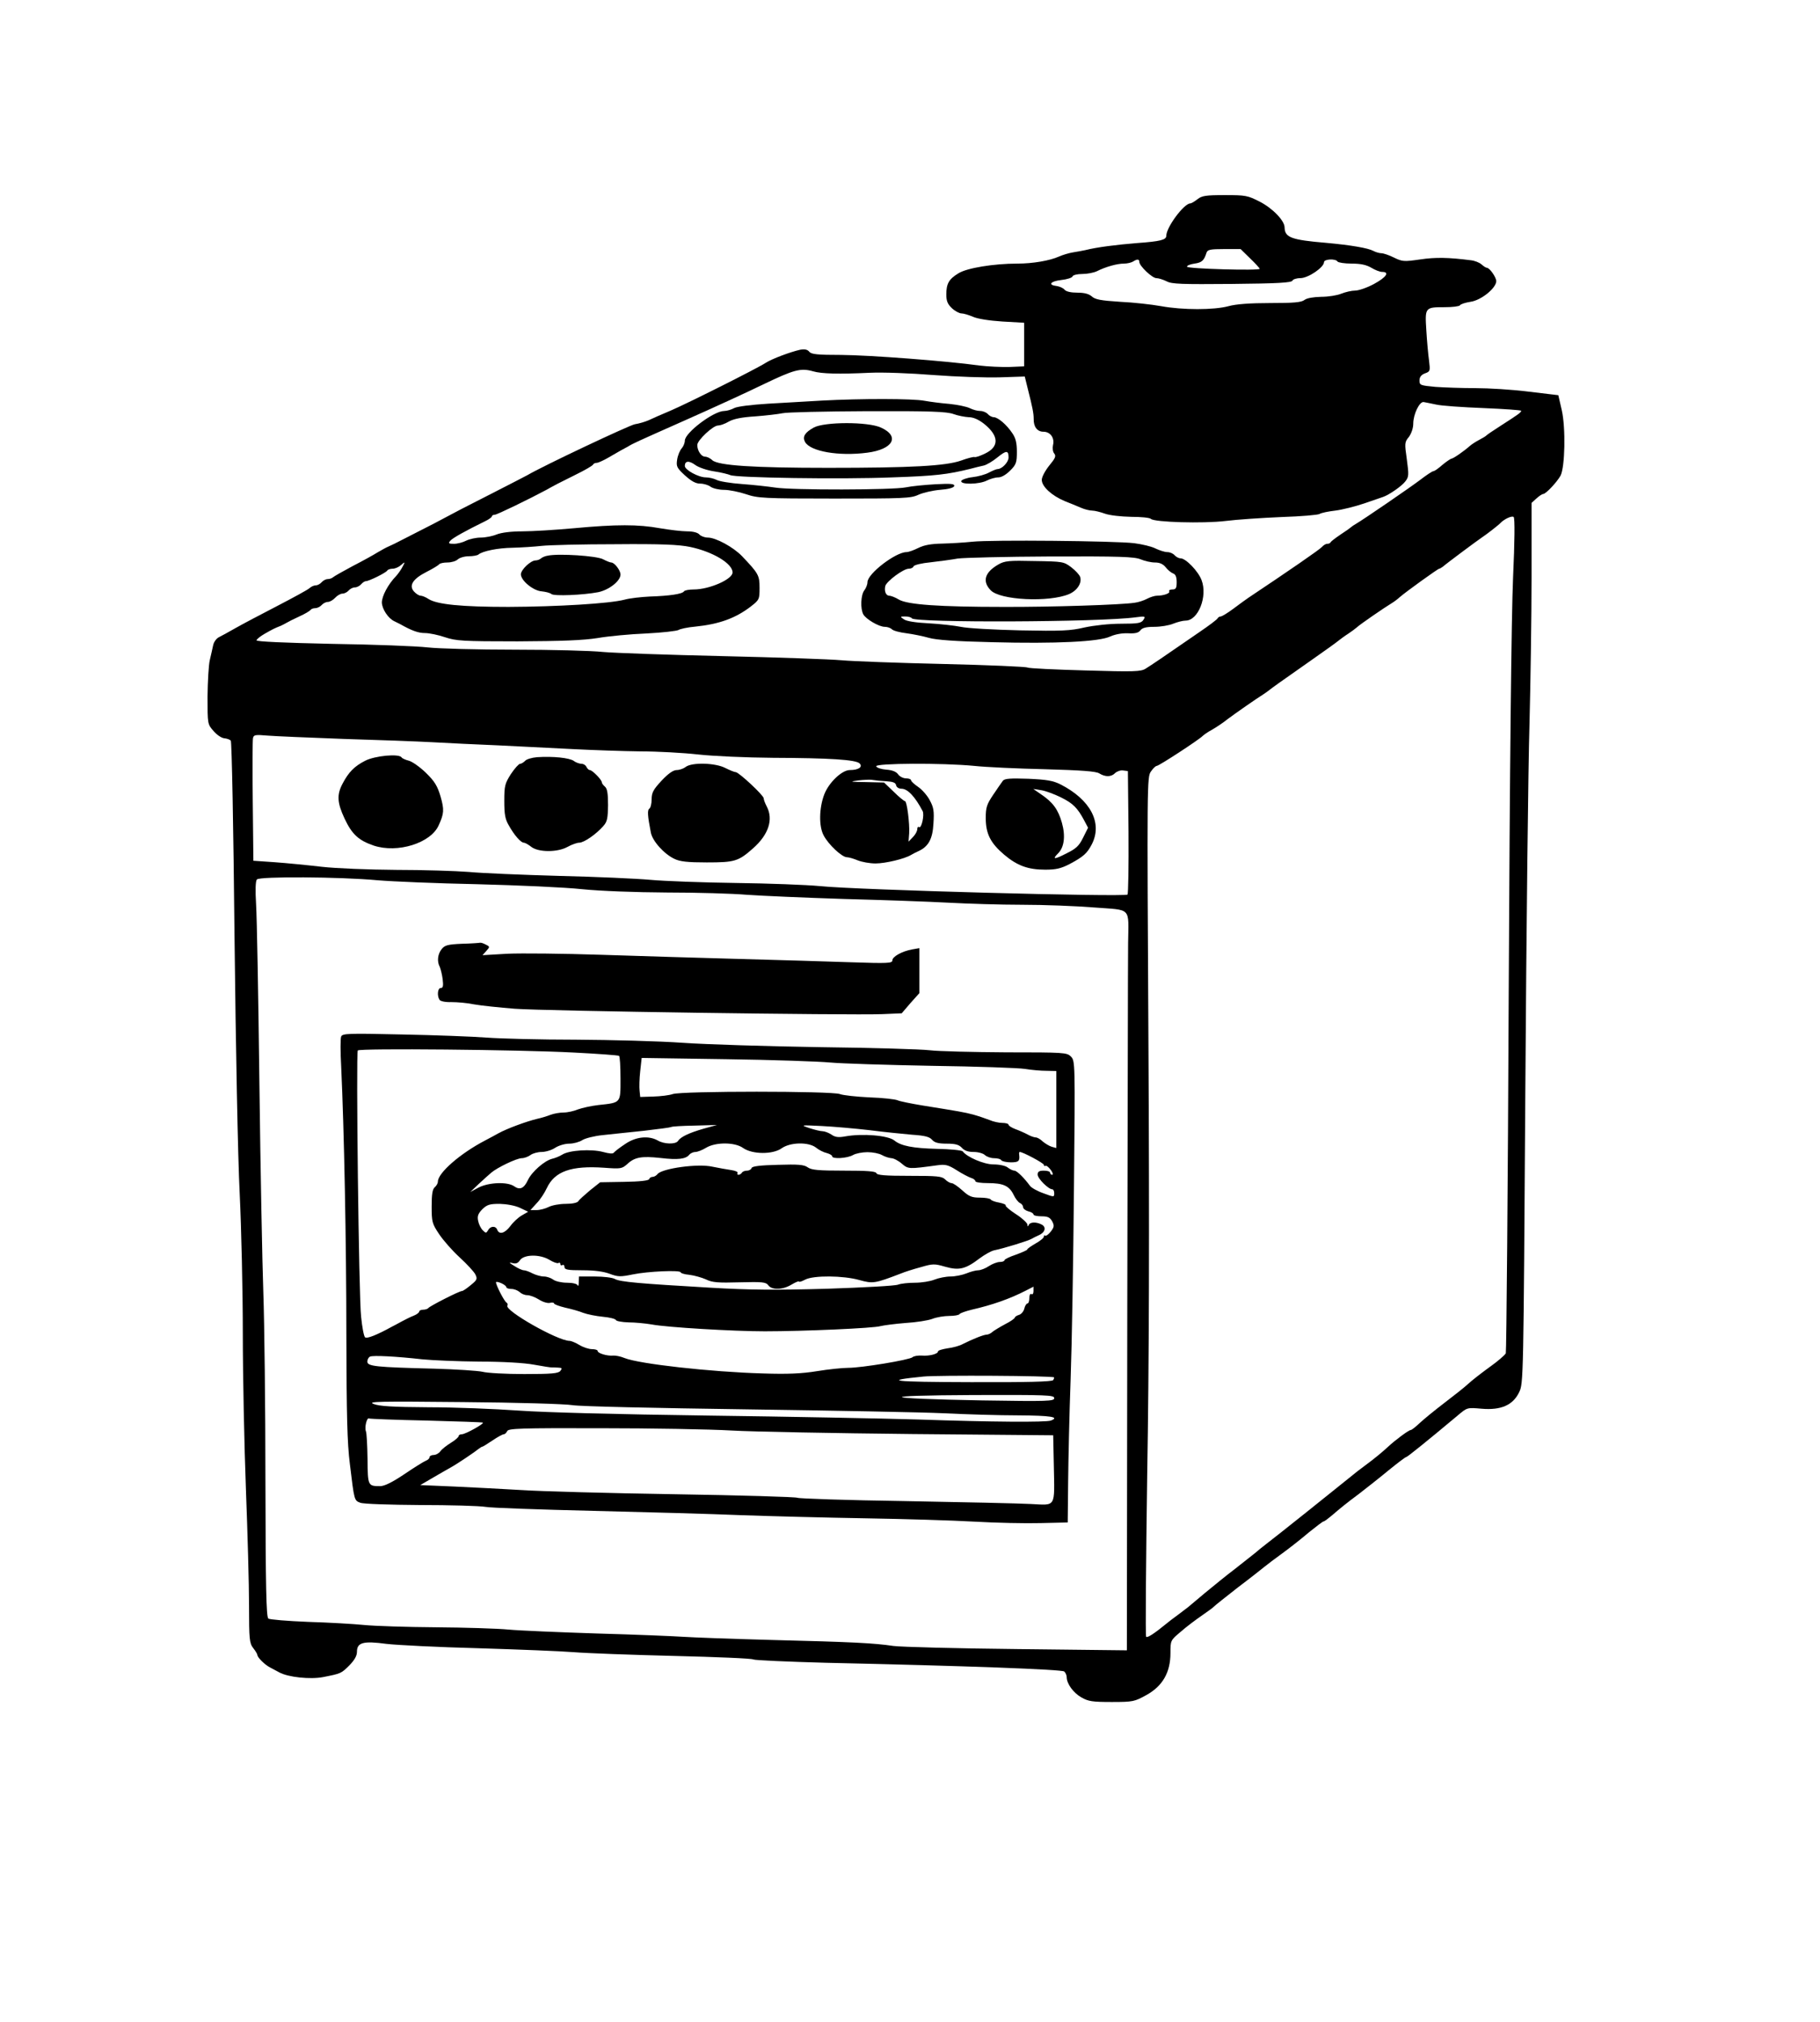 <?xml version="1.0" standalone="no"?>
<!DOCTYPE svg PUBLIC "-//W3C//DTD SVG 20010904//EN"
 "http://www.w3.org/TR/2001/REC-SVG-20010904/DTD/svg10.dtd">
<svg version="1.0" xmlns="http://www.w3.org/2000/svg"
 width="877pt" height="974pt" viewBox="0 0 877 974"
 preserveAspectRatio="xMidYMid meet">
<g transform="translate(0,974) scale(0.1,-0.1)"
fill="#000000" stroke="none">
<path d="M5770 8780 c-14 -11 -29 -20 -35 -20 -31 -2 -115 -115 -115 -156 0
-20 -30 -27 -140 -35 -100 -8 -195 -20 -250 -34 -14 -3 -41 -8 -60 -11 -19 -3
-49 -12 -67 -20 -45 -20 -126 -34 -201 -34 -113 0 -243 -21 -284 -47 -46 -28
-58 -50 -58 -102 0 -31 6 -46 27 -66 15 -14 36 -25 46 -25 10 0 34 -7 55 -16
22 -10 79 -19 142 -23 l105 -6 0 -105 0 -105 -71 -3 c-38 -1 -104 2 -145 7
-157 22 -530 50 -665 51 -115 0 -144 3 -154 15 -9 11 -22 14 -44 10 -46 -10
-137 -44 -166 -63 -43 -28 -382 -198 -460 -231 -41 -17 -88 -38 -105 -46 -16
-7 -46 -16 -66 -19 -27 -5 -439 -199 -519 -246 -8 -4 -82 -43 -165 -85 -169
-86 -172 -88 -200 -103 -11 -6 -49 -26 -85 -45 -36 -18 -96 -49 -135 -69 -38
-20 -77 -39 -85 -42 -8 -3 -31 -16 -50 -27 -19 -12 -73 -42 -120 -66 -47 -25
-89 -49 -95 -54 -5 -5 -17 -9 -26 -9 -9 0 -22 -7 -29 -15 -7 -8 -19 -15 -28
-15 -8 0 -23 -6 -31 -14 -9 -8 -79 -46 -156 -86 -77 -40 -167 -87 -200 -106
-33 -19 -70 -39 -82 -45 -11 -6 -23 -23 -26 -38 -3 -14 -10 -46 -16 -71 -6
-25 -10 -104 -11 -177 0 -132 0 -132 29 -165 16 -19 39 -34 52 -35 12 -1 26
-6 31 -11 5 -5 13 -426 18 -943 6 -535 16 -1064 25 -1239 8 -168 15 -471 15
-675 0 -203 7 -541 15 -750 8 -209 15 -461 15 -560 0 -163 2 -182 20 -205 11
-14 20 -29 20 -33 0 -12 36 -48 62 -61 13 -7 32 -17 43 -23 43 -24 151 -35
212 -23 86 17 87 17 127 57 24 25 36 45 36 65 0 45 31 53 142 38 51 -6 251
-16 443 -21 193 -6 400 -14 460 -19 61 -5 277 -13 481 -18 204 -5 376 -12 384
-17 7 -4 164 -11 349 -16 681 -15 1136 -32 1149 -42 6 -5 12 -18 12 -27 0 -32
32 -76 71 -98 33 -19 53 -22 146 -22 104 0 110 2 168 34 77 43 115 108 115
202 0 60 0 61 49 102 27 24 74 59 103 79 29 20 55 39 58 43 3 4 55 45 115 92
61 46 119 92 130 101 11 9 49 38 85 64 36 26 94 72 128 101 35 28 66 52 70 52
4 0 21 13 39 28 47 40 62 53 133 106 36 28 100 78 142 113 43 35 80 63 84 63
5 0 102 78 250 202 44 37 44 37 113 31 94 -8 151 17 181 79 21 43 21 54 30
1453 5 776 14 1570 20 1765 5 195 10 515 10 711 l0 356 23 21 c13 12 28 22 33
22 13 0 68 59 84 89 21 42 25 227 6 313 l-17 74 -142 17 c-78 10 -194 17 -258
17 -64 0 -150 3 -192 6 -73 7 -77 8 -77 31 0 16 8 27 26 34 26 9 26 12 20 62
-4 28 -10 94 -13 145 -7 111 -7 112 89 112 37 0 69 4 73 9 3 6 26 13 51 17 51
7 124 66 124 100 -1 19 -32 64 -46 64 -4 0 -15 7 -25 16 -10 9 -33 18 -51 20
-109 14 -171 15 -245 4 -77 -11 -85 -11 -126 9 -24 12 -51 21 -61 21 -9 0 -27
5 -38 11 -26 14 -108 28 -228 39 -168 14 -199 26 -200 74 0 33 -58 93 -121
125 -57 29 -67 31 -167 31 -91 0 -111 -3 -132 -20z m254 -285 c25 -24 46 -47
46 -50 0 -10 -350 0 -350 10 -1 6 16 12 36 15 36 5 46 15 58 53 5 14 18 17 85
17 l79 0 46 -45z m-534 -17 c0 -19 62 -78 82 -78 11 0 32 -7 49 -15 25 -14 73
-15 316 -13 218 2 287 6 291 16 2 6 19 12 38 12 38 0 114 52 114 77 0 15 56
18 65 3 3 -5 34 -10 68 -10 44 0 71 -6 95 -20 18 -11 41 -20 52 -20 38 0 20
-26 -39 -58 -33 -18 -74 -32 -91 -32 -17 0 -47 -7 -67 -15 -19 -8 -63 -15 -97
-15 -38 -1 -68 -6 -80 -15 -15 -12 -53 -15 -165 -15 -97 0 -165 -5 -201 -15
-70 -19 -221 -19 -325 0 -44 8 -133 18 -197 21 -94 6 -121 11 -137 26 -14 12
-35 18 -69 18 -31 0 -54 5 -62 14 -6 8 -24 16 -38 18 -44 5 -31 23 22 29 28 3
52 11 54 17 2 7 23 12 47 12 24 0 56 6 72 14 42 21 96 36 129 36 16 0 36 5 44
10 20 13 30 12 30 -2z m-1572 -527 c41 -12 125 -14 272 -7 67 3 196 -2 310
-11 107 -8 250 -13 317 -11 l121 4 15 -61 c22 -86 28 -117 28 -143 -1 -38 17
-62 47 -62 33 0 55 -30 46 -65 -3 -14 -1 -32 6 -40 10 -12 5 -23 -24 -58 -20
-25 -36 -55 -36 -69 0 -32 48 -76 110 -102 25 -10 60 -24 78 -32 18 -8 43 -14
55 -14 12 0 40 -7 62 -15 23 -8 77 -14 126 -15 47 0 89 -4 95 -10 16 -16 251
-23 359 -10 55 7 177 15 270 19 94 3 176 10 184 15 7 5 41 12 75 16 33 4 97
20 141 35 44 15 85 29 90 31 29 10 91 53 107 75 17 22 17 31 7 106 -11 77 -11
83 10 108 12 17 21 42 21 64 0 45 30 107 50 104 8 -1 35 -7 60 -12 25 -6 127
-13 228 -17 100 -4 182 -10 182 -13 0 -8 -13 -17 -100 -73 -36 -23 -67 -44
-70 -48 -3 -3 -17 -11 -32 -19 -15 -8 -36 -21 -46 -30 -28 -25 -80 -61 -89
-61 -4 -1 -24 -14 -43 -30 -19 -17 -38 -30 -43 -30 -5 0 -34 -19 -65 -43 -52
-39 -269 -188 -310 -212 -9 -5 -19 -12 -22 -15 -3 -3 -25 -19 -50 -35 -25 -17
-46 -33 -48 -37 -2 -5 -9 -8 -17 -8 -7 0 -18 -7 -25 -15 -10 -12 -164 -118
-353 -244 -12 -8 -45 -32 -73 -53 -28 -21 -56 -38 -62 -38 -5 0 -12 -4 -14 -8
-1 -5 -41 -35 -88 -67 -175 -121 -233 -160 -259 -176 -23 -15 -54 -16 -292 -9
-146 4 -271 10 -278 14 -7 4 -188 12 -404 17 -216 5 -437 13 -492 18 -55 5
-314 14 -575 20 -261 6 -520 15 -575 20 -55 6 -246 11 -425 11 -179 0 -368 5
-420 11 -52 6 -259 14 -460 17 -233 5 -365 11 -364 17 1 6 19 20 40 32 37 21
46 26 77 38 6 3 19 9 27 14 8 5 36 19 62 31 27 12 50 26 54 31 3 5 13 9 23 9
10 0 24 7 31 15 7 8 20 15 30 15 9 0 25 9 35 20 10 11 26 20 35 20 10 0 23 7
30 15 7 8 20 15 30 15 10 0 23 7 30 15 7 8 17 15 23 15 15 0 96 40 103 51 3 5
15 9 26 9 12 0 30 8 41 18 19 17 20 16 7 -8 -7 -14 -21 -34 -31 -45 -39 -40
-69 -97 -69 -128 1 -31 30 -76 60 -90 8 -4 22 -11 30 -15 55 -31 86 -42 118
-42 20 0 64 -9 96 -20 54 -18 86 -20 350 -20 212 1 317 5 386 16 52 9 158 19
235 22 77 4 147 12 155 17 8 5 44 13 80 16 117 12 195 41 268 97 41 32 42 35
42 90 0 60 -5 69 -84 152 -42 44 -127 90 -165 90 -16 0 -34 7 -41 15 -8 9 -30
15 -59 15 -25 0 -84 7 -131 15 -105 19 -209 19 -415 0 -88 -8 -200 -15 -248
-15 -55 0 -101 -6 -124 -15 -19 -8 -54 -15 -77 -15 -22 0 -54 -7 -70 -15 -15
-8 -42 -15 -58 -15 -26 0 -29 2 -18 15 11 13 76 49 168 94 17 8 32 19 32 23 0
4 6 8 14 8 11 0 169 77 249 120 39 22 56 31 137 71 47 23 87 46 88 51 2 4 9 8
17 8 7 0 32 11 56 25 24 14 51 29 59 34 8 4 24 13 35 19 28 17 33 19 285 131
124 55 290 131 370 170 146 70 178 79 238 62z m3373 -993 c-8 -179 -16 -916
-21 -2003 -4 -946 -11 -1727 -14 -1735 -4 -8 -39 -39 -79 -67 -40 -29 -86 -65
-102 -80 -17 -16 -69 -57 -115 -92 -47 -36 -101 -80 -120 -98 -19 -18 -38 -33
-43 -33 -9 0 -75 -49 -108 -80 -28 -26 -68 -59 -109 -89 -21 -15 -58 -44 -82
-64 -54 -44 -354 -284 -398 -317 -18 -14 -42 -33 -53 -43 -11 -9 -54 -43 -95
-75 -41 -31 -106 -84 -146 -117 -39 -33 -75 -63 -81 -68 -5 -4 -28 -21 -50
-38 -22 -16 -47 -35 -55 -42 -56 -46 -91 -69 -97 -63 -4 4 -1 354 5 779 9 531
11 1177 6 2068 -7 1267 -7 1296 12 1322 10 15 23 27 28 27 11 0 205 127 221
144 6 6 26 20 45 30 19 11 53 33 75 51 39 29 139 99 173 120 9 6 22 15 28 20
15 12 54 40 204 145 63 44 123 87 132 95 9 7 29 22 45 32 15 10 34 24 42 31
13 13 134 96 169 117 10 6 26 18 37 28 27 24 184 137 190 137 3 0 11 5 18 10
18 16 162 123 187 140 23 15 81 60 90 70 18 19 56 37 64 29 6 -5 5 -118 -3
-291z m-3966 147 c110 -23 205 -80 205 -123 0 -33 -112 -82 -187 -82 -23 0
-44 -4 -47 -9 -8 -13 -71 -22 -164 -25 -42 -2 -97 -8 -122 -15 -71 -19 -325
-34 -560 -35 -228 0 -344 12 -385 38 -13 9 -31 16 -38 16 -8 0 -22 9 -32 20
-26 29 -6 61 61 95 30 15 57 32 60 36 3 5 21 9 40 9 20 0 42 7 50 15 9 8 32
15 53 15 20 0 41 4 46 8 20 17 94 32 166 33 41 1 103 5 139 9 36 4 196 8 355
8 221 2 307 -2 360 -13z m-1670 -925 c165 -5 359 -12 430 -16 72 -4 213 -11
315 -15 102 -5 264 -13 360 -18 96 -5 243 -10 325 -11 83 0 209 -7 280 -15 73
-8 230 -15 360 -16 272 -1 399 -9 417 -27 17 -17 -5 -32 -47 -32 -38 0 -101
-60 -123 -117 -25 -65 -27 -154 -3 -198 23 -44 88 -105 112 -105 9 0 33 -7 52
-15 20 -8 58 -15 86 -15 47 0 140 22 171 41 8 5 24 13 35 18 49 22 69 59 73
133 4 61 1 78 -18 113 -12 23 -38 52 -56 64 -19 13 -34 27 -34 32 0 5 -11 9
-24 9 -14 0 -31 9 -38 19 -9 13 -28 21 -58 23 -24 2 -45 9 -48 16 -5 15 318
17 473 2 55 -6 208 -13 340 -16 178 -5 246 -10 262 -20 29 -18 58 -18 77 2 9
8 26 14 38 12 l23 -3 3 -294 c1 -162 -1 -297 -5 -301 -17 -12 -1301 22 -1483
41 -63 6 -245 13 -405 15 -159 2 -344 9 -410 15 -66 6 -264 15 -440 19 -176 5
-372 13 -435 19 -63 5 -221 10 -350 10 -134 1 -289 7 -360 15 -69 8 -171 18
-227 22 l-102 7 -3 286 c-2 157 -1 294 1 304 3 17 11 18 70 13 36 -3 201 -10
366 -16z m2617 -204 c31 -2 44 -7 46 -19 2 -10 13 -17 26 -17 30 0 66 -39 102
-108 9 -17 -5 -84 -17 -77 -5 4 -9 -1 -9 -10 0 -9 -9 -26 -21 -38 l-21 -22 3
40 c3 48 -11 155 -20 155 -4 0 -29 20 -54 45 l-47 45 -88 2 c-76 1 -81 2 -37
8 28 3 60 5 72 2 12 -2 41 -5 65 -6z m-2452 -477 c69 -6 285 -15 480 -19 195
-5 423 -15 505 -24 91 -9 252 -15 410 -16 143 0 316 -5 385 -11 69 -5 278 -14
465 -20 187 -5 414 -13 505 -18 91 -5 251 -10 355 -10 105 0 261 -6 347 -13
184 -14 166 5 164 -173 -1 -60 -2 -852 -4 -1758 l-2 -1648 -527 6 c-291 3
-559 10 -598 15 -95 14 -192 19 -590 29 -187 5 -376 12 -420 15 -44 3 -231 11
-415 16 -184 6 -378 14 -430 19 -52 5 -210 10 -350 11 -140 1 -295 6 -345 11
-49 5 -171 12 -270 15 -99 4 -186 11 -192 16 -10 8 -13 153 -14 662 0 358 -5
766 -10 906 -5 140 -14 595 -19 1010 -5 415 -12 803 -16 863 -4 68 -3 112 4
120 13 15 398 13 582 -4z"/>
<path d="M3960 7810 c-69 -4 -186 -11 -260 -15 -79 -5 -146 -13 -162 -21 -15
-8 -36 -14 -48 -14 -51 0 -190 -105 -190 -143 0 -11 -7 -28 -15 -37 -9 -10
-19 -34 -22 -54 -5 -33 -2 -40 37 -76 31 -28 52 -40 74 -40 17 0 40 -7 50 -15
11 -8 40 -15 65 -15 25 0 73 -10 106 -21 56 -19 83 -21 425 -21 333 0 369 1
405 18 22 10 69 21 104 24 41 3 66 10 69 18 3 11 -15 13 -89 9 -52 -3 -116 -9
-144 -15 -62 -13 -548 -14 -630 -1 -33 5 -105 13 -160 17 -55 4 -110 13 -122
20 -12 6 -35 12 -52 12 -35 0 -101 36 -101 55 0 25 20 27 50 5 16 -12 57 -26
91 -31 34 -5 69 -14 78 -18 25 -13 535 -21 781 -11 208 7 265 14 375 41 22 6
51 13 65 16 14 3 44 21 66 39 43 35 54 35 54 0 0 -23 -32 -56 -53 -56 -6 0
-25 -8 -42 -17 -16 -9 -52 -19 -79 -22 -27 -3 -51 -12 -54 -18 -6 -19 88 -17
124 2 16 8 40 15 55 15 15 0 37 13 57 33 29 29 32 39 32 91 0 43 -6 66 -22 89
-28 42 -69 76 -89 77 -9 0 -22 7 -29 15 -7 8 -23 15 -37 15 -13 0 -36 6 -51
14 -15 7 -58 16 -97 20 -38 3 -92 10 -120 15 -56 11 -306 11 -495 1z m635 -65
c22 -8 55 -14 73 -15 22 0 47 -11 74 -32 72 -58 74 -110 5 -143 -22 -11 -45
-19 -51 -17 -5 2 -35 -6 -65 -17 -75 -26 -239 -35 -641 -35 -360 0 -529 11
-558 37 -10 10 -26 17 -35 17 -18 0 -37 29 -37 56 0 23 76 94 100 94 10 0 34
8 52 19 23 13 63 21 128 25 52 4 111 11 130 15 19 5 204 9 410 10 303 1 383
-2 415 -14z"/>
<path d="M3921 7680 c-43 -24 -55 -44 -42 -69 25 -46 163 -70 300 -52 125 16
159 79 66 121 -63 29 -273 28 -324 0z"/>
<path d="M4685 7130 c-38 -4 -104 -8 -145 -9 -54 -1 -87 -7 -115 -21 -22 -11
-47 -20 -57 -20 -52 0 -188 -104 -188 -145 0 -11 -7 -29 -15 -39 -17 -22 -20
-88 -5 -116 13 -23 75 -60 104 -60 12 0 27 -5 34 -12 7 -7 38 -15 70 -19 31
-4 80 -14 108 -22 35 -10 127 -17 305 -21 305 -8 518 2 570 28 23 10 55 16 84
15 35 -2 51 2 60 14 9 12 27 17 67 17 31 0 72 7 91 15 20 8 47 15 60 15 61 0
107 117 77 195 -16 43 -76 105 -101 105 -9 0 -22 7 -29 15 -7 8 -22 15 -35 15
-12 0 -37 8 -56 17 -19 10 -65 21 -104 26 -91 11 -690 17 -780 7z m812 -85
c19 -8 50 -15 68 -15 23 0 39 -7 52 -23 10 -13 26 -26 36 -30 12 -4 17 -17 17
-42 0 -29 -4 -35 -21 -35 -11 0 -18 -4 -15 -9 6 -9 -26 -21 -59 -21 -11 0 -33
-7 -48 -15 -15 -8 -42 -17 -60 -19 -63 -10 -406 -21 -632 -20 -311 0 -461 11
-503 35 -18 11 -39 19 -47 19 -16 0 -25 22 -19 47 7 23 87 83 113 83 11 0 21
5 23 11 2 7 40 16 83 20 44 5 103 13 130 18 28 4 229 9 448 10 333 1 403 -1
434 -14z m-1103 -284 c14 -22 905 -19 1079 5 45 6 48 5 37 -12 -10 -16 -25
-19 -108 -19 -57 0 -129 -8 -176 -18 -67 -16 -111 -18 -310 -14 -127 3 -256
10 -286 17 -30 6 -100 14 -155 17 -61 3 -107 10 -119 19 -20 13 -19 14 6 14
15 0 29 -4 32 -9z"/>
<path d="M4810 7020 c-64 -37 -78 -80 -37 -123 44 -49 283 -60 379 -19 39 17
62 53 53 82 -3 10 -22 31 -43 47 -36 27 -40 28 -177 30 -124 3 -144 1 -175
-17z"/>
<path d="M2640 7063 c-14 -2 -29 -9 -34 -14 -6 -5 -17 -9 -25 -9 -24 0 -71
-45 -71 -67 0 -30 59 -79 100 -82 19 -2 40 -7 47 -13 13 -11 153 -5 226 9 52
11 107 54 107 85 0 20 -29 58 -45 58 -5 0 -23 7 -40 16 -31 16 -212 28 -265
17z"/>
<path d="M1760 6075 c-53 -27 -80 -55 -109 -110 -29 -54 -26 -93 9 -168 36
-77 68 -106 141 -131 115 -38 275 12 313 98 26 57 27 75 9 138 -15 51 -28 73
-71 115 -29 28 -66 54 -82 58 -16 4 -32 11 -35 16 -12 19 -128 8 -175 -16z"/>
<path d="M2588 6092 c-25 -2 -52 -10 -58 -18 -7 -7 -18 -14 -24 -14 -6 0 -26
-22 -44 -49 -29 -46 -32 -56 -32 -130 0 -64 4 -88 22 -118 26 -47 58 -83 72
-83 6 0 22 -9 36 -20 35 -27 127 -27 175 0 20 11 45 20 56 20 23 0 82 41 116
80 19 21 22 37 23 101 0 56 -4 80 -15 89 -8 7 -15 16 -15 21 0 12 -46 59 -58
59 -5 0 -12 7 -16 15 -3 8 -14 15 -23 15 -10 0 -28 6 -38 14 -22 15 -100 23
-177 18z"/>
<path d="M3304 6045 c-10 -8 -30 -15 -43 -15 -17 0 -41 -17 -73 -51 -40 -43
-48 -58 -48 -90 0 -21 -5 -41 -11 -45 -10 -6 -9 -33 7 -114 7 -41 63 -104 114
-128 27 -13 63 -17 156 -17 135 0 152 5 224 69 74 66 97 138 65 200 -8 15 -15
33 -15 40 0 14 -120 126 -135 126 -6 0 -28 9 -50 20 -48 25 -161 28 -191 5z"/>
<path d="M4833 5979 c-6 -8 -27 -38 -47 -68 -31 -46 -36 -61 -36 -112 0 -76
23 -121 89 -177 63 -53 115 -72 198 -72 52 0 76 6 117 27 67 36 84 51 107 95
53 103 -6 215 -151 289 -36 18 -66 23 -155 27 -86 3 -113 1 -122 -9z m278 -80
c59 -29 81 -51 113 -111 l19 -36 -24 -48 c-19 -39 -34 -53 -79 -75 -60 -31
-72 -31 -41 0 29 29 36 83 18 147 -18 64 -44 99 -99 136 l-39 27 38 -6 c21 -3
63 -19 94 -34z"/>
<path d="M2225 5193 c-68 -3 -82 -7 -97 -26 -19 -24 -23 -59 -9 -85 4 -9 11
-36 14 -59 4 -33 2 -43 -9 -43 -15 0 -19 -37 -6 -57 4 -7 29 -12 57 -11 28 0
77 -4 110 -11 33 -6 121 -15 195 -21 145 -11 1614 -32 1771 -26 l94 4 42 49
43 48 0 109 0 108 -34 -6 c-50 -9 -96 -35 -96 -53 0 -14 -21 -15 -202 -9 -112
4 -354 11 -538 16 -184 5 -483 14 -665 20 -181 6 -384 8 -450 5 l-120 -7 18
20 c18 20 18 21 -2 31 -11 6 -23 10 -28 9 -4 -1 -44 -4 -88 -5z"/>
<path d="M1644 4746 c-4 -9 -4 -74 0 -144 14 -301 25 -842 25 -1296 1 -382 4
-519 17 -620 21 -176 21 -175 50 -186 14 -6 143 -10 287 -11 144 0 287 -4 317
-9 30 -5 262 -13 515 -19 253 -6 577 -15 720 -21 143 -5 411 -12 595 -15 184
-3 421 -10 525 -16 105 -6 249 -9 320 -7 l130 3 2 195 c1 107 6 330 12 495 6
165 13 578 16 917 6 612 6 617 -15 638 -19 19 -32 20 -312 20 -161 1 -327 5
-368 10 -41 5 -280 12 -530 15 -250 4 -548 13 -661 21 -113 8 -345 14 -515 15
-170 0 -363 5 -429 10 -66 5 -249 12 -407 15 -262 6 -288 5 -294 -10z m1121
-77 c116 -6 213 -13 218 -16 4 -2 7 -51 7 -109 0 -120 4 -116 -107 -128 -35
-4 -79 -14 -98 -21 -19 -8 -50 -15 -69 -15 -19 0 -47 -5 -63 -11 -15 -6 -44
-15 -63 -19 -51 -12 -147 -47 -190 -71 -8 -5 -37 -20 -63 -34 -119 -62 -227
-156 -227 -198 0 -8 -7 -20 -15 -27 -11 -9 -15 -33 -15 -92 0 -75 2 -83 36
-134 20 -30 64 -80 99 -112 34 -31 68 -68 75 -81 11 -22 10 -27 -21 -52 -19
-16 -38 -29 -43 -29 -13 0 -156 -73 -162 -82 -3 -4 -14 -8 -25 -8 -10 0 -19
-4 -19 -9 0 -5 -12 -14 -27 -20 -16 -6 -41 -19 -58 -28 -16 -9 -37 -20 -45
-24 -74 -41 -123 -60 -131 -52 -6 6 -14 50 -19 99 -11 95 -25 1268 -16 1283 7
11 775 4 1041 -10z m1235 -48 c52 -5 273 -12 490 -16 217 -3 420 -10 450 -15
30 -5 76 -9 103 -9 l47 -1 0 -186 0 -185 -22 6 c-13 4 -32 16 -44 26 -11 11
-26 19 -33 19 -7 0 -25 6 -39 14 -15 8 -42 20 -59 26 -18 7 -33 16 -33 21 0 5
-13 9 -30 9 -16 0 -44 6 -62 14 -18 7 -53 19 -78 26 -46 12 -65 15 -245 44
-55 9 -109 20 -120 25 -11 5 -72 12 -135 14 -63 3 -128 10 -143 16 -39 15
-762 15 -805 0 -17 -6 -59 -11 -94 -12 l-63 -2 -3 30 c-2 16 -1 59 3 94 l7 64
406 -6 c224 -3 450 -11 502 -16z m-610 -319 c-69 -20 -110 -39 -123 -59 -11
-17 -66 -16 -97 2 -44 25 -106 19 -158 -17 -26 -17 -50 -36 -54 -41 -4 -7 -23
-5 -52 3 -56 15 -163 9 -197 -13 -13 -8 -35 -17 -49 -20 -36 -9 -97 -62 -116
-102 -19 -41 -39 -50 -67 -30 -32 22 -120 19 -170 -6 l-41 -22 41 39 c24 22
50 46 60 54 29 25 123 70 147 70 12 0 31 7 42 15 10 8 35 15 54 15 19 0 49 9
65 20 17 11 47 20 68 20 21 0 49 8 63 17 14 9 58 20 97 24 40 4 129 14 199 21
70 8 129 16 132 18 2 3 53 6 113 7 l108 3 -65 -18z m800 -7 c69 -9 161 -18
205 -22 61 -4 84 -10 96 -24 12 -14 30 -19 71 -19 42 0 59 -5 73 -20 12 -14
31 -20 57 -20 22 0 46 -7 54 -15 9 -8 28 -15 44 -15 16 0 32 -4 35 -10 3 -5
24 -10 46 -10 38 0 44 6 40 38 -1 6 0 12 3 12 15 0 116 -54 116 -62 0 -5 3 -7
8 -5 4 3 15 -6 25 -19 10 -13 13 -24 7 -24 -5 0 -10 5 -10 10 0 6 -13 10 -30
10 -23 0 -30 -5 -30 -19 0 -19 52 -71 71 -71 5 0 9 -9 9 -19 0 -19 -1 -19 -52
0 -29 10 -59 27 -65 36 -27 37 -63 73 -75 73 -7 0 -22 7 -32 15 -11 9 -41 15
-69 15 -46 0 -129 36 -148 63 -4 5 -60 11 -125 12 -115 3 -172 14 -204 40 -30
25 -155 35 -237 20 -33 -6 -49 -4 -67 9 -14 9 -33 16 -43 16 -10 0 -38 7 -63
15 -44 15 -43 15 60 10 58 -3 161 -12 230 -20z m-609 -86 c44 -31 143 -32 186
-1 41 29 129 31 165 3 13 -11 37 -23 51 -26 15 -4 27 -11 27 -16 0 -14 72 -10
100 6 14 8 45 14 70 14 25 0 56 -6 70 -14 14 -8 34 -14 45 -15 11 0 34 -12 50
-26 32 -27 33 -27 173 -8 37 5 51 2 92 -24 26 -17 58 -33 69 -37 12 -3 21 -11
21 -16 0 -5 27 -9 60 -9 74 0 103 -13 124 -56 9 -19 23 -37 31 -40 8 -4 15
-12 15 -20 0 -7 11 -16 25 -20 14 -3 25 -10 25 -15 0 -5 17 -9 38 -9 31 0 41
-5 52 -24 11 -21 10 -28 -7 -50 -11 -14 -23 -22 -27 -19 -3 3 -6 1 -6 -5 0 -6
-18 -21 -40 -33 -22 -13 -40 -25 -40 -29 0 -3 -25 -14 -55 -25 -30 -10 -55
-22 -55 -27 0 -4 -10 -8 -22 -8 -13 0 -36 -9 -53 -20 -16 -11 -40 -20 -51 -20
-12 0 -38 -7 -57 -15 -20 -8 -55 -15 -77 -15 -22 0 -57 -7 -77 -15 -19 -8 -62
-15 -94 -15 -32 0 -68 -4 -81 -9 -13 -6 -167 -14 -343 -20 -250 -7 -373 -6
-560 5 -344 20 -437 28 -462 42 -12 7 -56 12 -97 12 l-76 0 -1 -27 c0 -16 -3
-22 -6 -15 -3 7 -24 12 -51 12 -26 0 -56 7 -66 15 -11 8 -31 15 -45 15 -14 0
-39 7 -55 15 -15 8 -34 15 -42 15 -7 0 -28 9 -46 21 -25 15 -27 19 -10 14 18
-5 28 -1 38 14 20 28 96 29 142 1 18 -11 37 -18 43 -15 5 4 9 1 9 -5 0 -6 5
-8 10 -5 6 3 10 -1 10 -9 0 -13 15 -16 87 -16 58 0 102 -6 131 -17 40 -15 52
-15 111 -3 72 15 231 22 231 10 0 -4 19 -10 43 -12 23 -3 59 -13 79 -22 30
-15 59 -17 162 -14 110 3 127 1 138 -14 17 -24 69 -23 112 3 20 12 36 18 36
15 0 -4 13 0 30 9 40 21 183 20 261 -2 65 -18 74 -17 199 31 19 8 63 22 97 31
58 17 66 17 118 2 67 -19 98 -11 165 40 24 18 56 36 70 39 49 10 165 46 180
55 8 5 25 13 36 18 30 13 37 39 14 51 -26 14 -57 13 -63 -2 -4 -9 -6 -8 -6 2
-1 8 -25 31 -55 50 -29 19 -52 38 -50 42 3 4 -11 10 -31 14 -19 3 -38 10 -41
15 -3 5 -26 9 -52 9 -40 0 -53 6 -85 35 -21 19 -44 35 -52 35 -7 0 -21 8 -31
18 -15 15 -38 17 -172 17 -115 0 -156 3 -159 13 -4 9 -44 12 -157 12 -122 0
-156 3 -174 16 -18 13 -46 15 -144 12 -86 -2 -123 -7 -126 -15 -2 -7 -12 -13
-22 -13 -10 0 -22 -4 -25 -10 -3 -5 -11 -10 -16 -10 -6 0 -8 4 -5 9 3 5 -11
11 -32 14 -20 3 -60 10 -89 16 -69 16 -241 -8 -264 -35 -6 -8 -17 -14 -24 -14
-8 0 -15 -5 -17 -11 -2 -7 -46 -12 -120 -13 l-116 -2 -49 -39 c-26 -22 -52
-45 -56 -52 -5 -8 -29 -13 -61 -13 -30 0 -67 -7 -82 -15 -16 -8 -42 -15 -58
-15 l-30 0 30 33 c17 17 39 51 49 73 38 81 118 109 276 98 81 -6 86 -5 112 18
35 33 69 39 160 29 84 -10 121 -5 138 15 6 8 20 14 30 14 10 0 33 9 51 20 46
28 139 28 179 -1z m-1076 -288 l40 -19 -31 -18 c-16 -9 -41 -32 -54 -50 -27
-36 -54 -44 -64 -19 -7 20 -33 19 -44 -2 -9 -15 -11 -15 -26 0 -9 9 -19 29
-22 45 -5 23 0 35 20 56 23 22 35 26 84 26 34 -1 73 -8 97 -19z m-65 -383 c0
-4 11 -8 24 -8 14 0 31 -7 40 -15 8 -8 24 -15 37 -15 12 0 37 -9 56 -21 18
-12 43 -19 53 -16 11 3 20 1 20 -3 0 -4 24 -13 53 -20 28 -6 68 -17 87 -25 19
-7 62 -16 95 -19 33 -3 61 -10 63 -16 2 -5 29 -10 60 -11 32 0 82 -5 112 -10
73 -14 394 -33 545 -33 188 0 527 15 558 25 16 4 70 11 120 15 51 3 109 12
130 20 20 8 57 14 82 14 24 0 46 4 49 9 3 5 30 14 58 21 100 23 183 52 261 92
l37 19 0 -21 c0 -12 -4 -18 -10 -15 -6 4 -10 -5 -10 -19 0 -14 -4 -26 -9 -26
-5 0 -12 -11 -15 -24 -3 -14 -15 -28 -26 -31 -11 -3 -20 -10 -20 -13 0 -4 -21
-19 -47 -32 -26 -14 -54 -31 -61 -37 -7 -7 -20 -13 -27 -13 -15 0 -69 -22
-117 -46 -14 -8 -47 -17 -72 -20 -25 -4 -46 -10 -46 -15 0 -12 -41 -23 -78
-20 -18 1 -39 -2 -45 -8 -16 -13 -245 -51 -309 -51 -28 0 -96 -7 -151 -16 -74
-12 -143 -15 -261 -11 -251 7 -596 46 -666 74 -19 8 -44 13 -55 12 -28 -3 -75
11 -75 22 0 5 -12 9 -27 9 -16 0 -43 9 -61 20 -18 11 -40 20 -48 20 -56 0
-314 146 -299 170 3 5 1 11 -5 15 -11 7 -50 83 -50 97 0 4 11 2 25 -4 14 -6
25 -15 25 -20z m-405 -347 c50 -5 173 -10 275 -11 110 0 217 -6 264 -15 44 -8
82 -14 85 -13 3 0 17 0 30 -1 20 -1 21 -3 11 -16 -10 -12 -42 -15 -174 -15
-88 0 -179 5 -201 11 -22 5 -128 12 -235 15 -278 7 -320 11 -320 34 0 10 6 21
13 24 14 7 128 1 252 -13z m3044 -87 c1 -1 0 -7 -4 -13 -4 -8 -130 -11 -398
-10 -383 1 -427 7 -227 27 67 7 620 4 629 -4z m1 -100 c0 -15 -29 -16 -347
-11 -497 9 -520 24 -40 26 353 1 387 0 387 -15z m-2320 -34 c37 -6 396 -14
835 -20 424 -6 853 -14 955 -19 102 -5 263 -10 358 -10 156 -1 200 -8 156 -25
-23 -9 -289 -7 -639 5 -170 5 -627 14 -1015 19 -440 6 -782 15 -910 24 -113 8
-308 16 -435 16 -172 1 -239 5 -265 16 -31 12 24 13 430 9 256 -2 494 -9 530
-15z m-705 -74 c148 -4 270 -8 272 -10 6 -6 -85 -56 -101 -56 -9 0 -16 -4 -16
-9 0 -5 -17 -20 -37 -32 -21 -13 -44 -31 -51 -41 -7 -10 -22 -18 -33 -18 -10
0 -19 -5 -19 -10 0 -6 -8 -14 -17 -17 -10 -4 -57 -33 -104 -65 -58 -39 -96
-58 -117 -58 -59 0 -60 1 -61 131 -1 66 -4 126 -8 134 -7 19 5 67 15 61 4 -2
129 -7 277 -10z m1470 -48 c105 -6 496 -13 870 -17 l680 -6 3 -145 c4 -207 12
-192 -111 -186 -56 3 -329 9 -607 14 -278 4 -511 12 -518 16 -7 4 -273 12
-590 17 -317 5 -649 14 -737 20 -88 5 -234 13 -325 17 l-165 7 60 35 c33 19
72 42 87 50 31 17 117 75 135 90 7 5 14 10 17 10 3 0 25 14 49 30 25 17 49 30
55 30 5 0 12 7 16 15 5 13 63 15 448 14 244 0 529 -5 633 -11z"/>
</g>
</svg>
